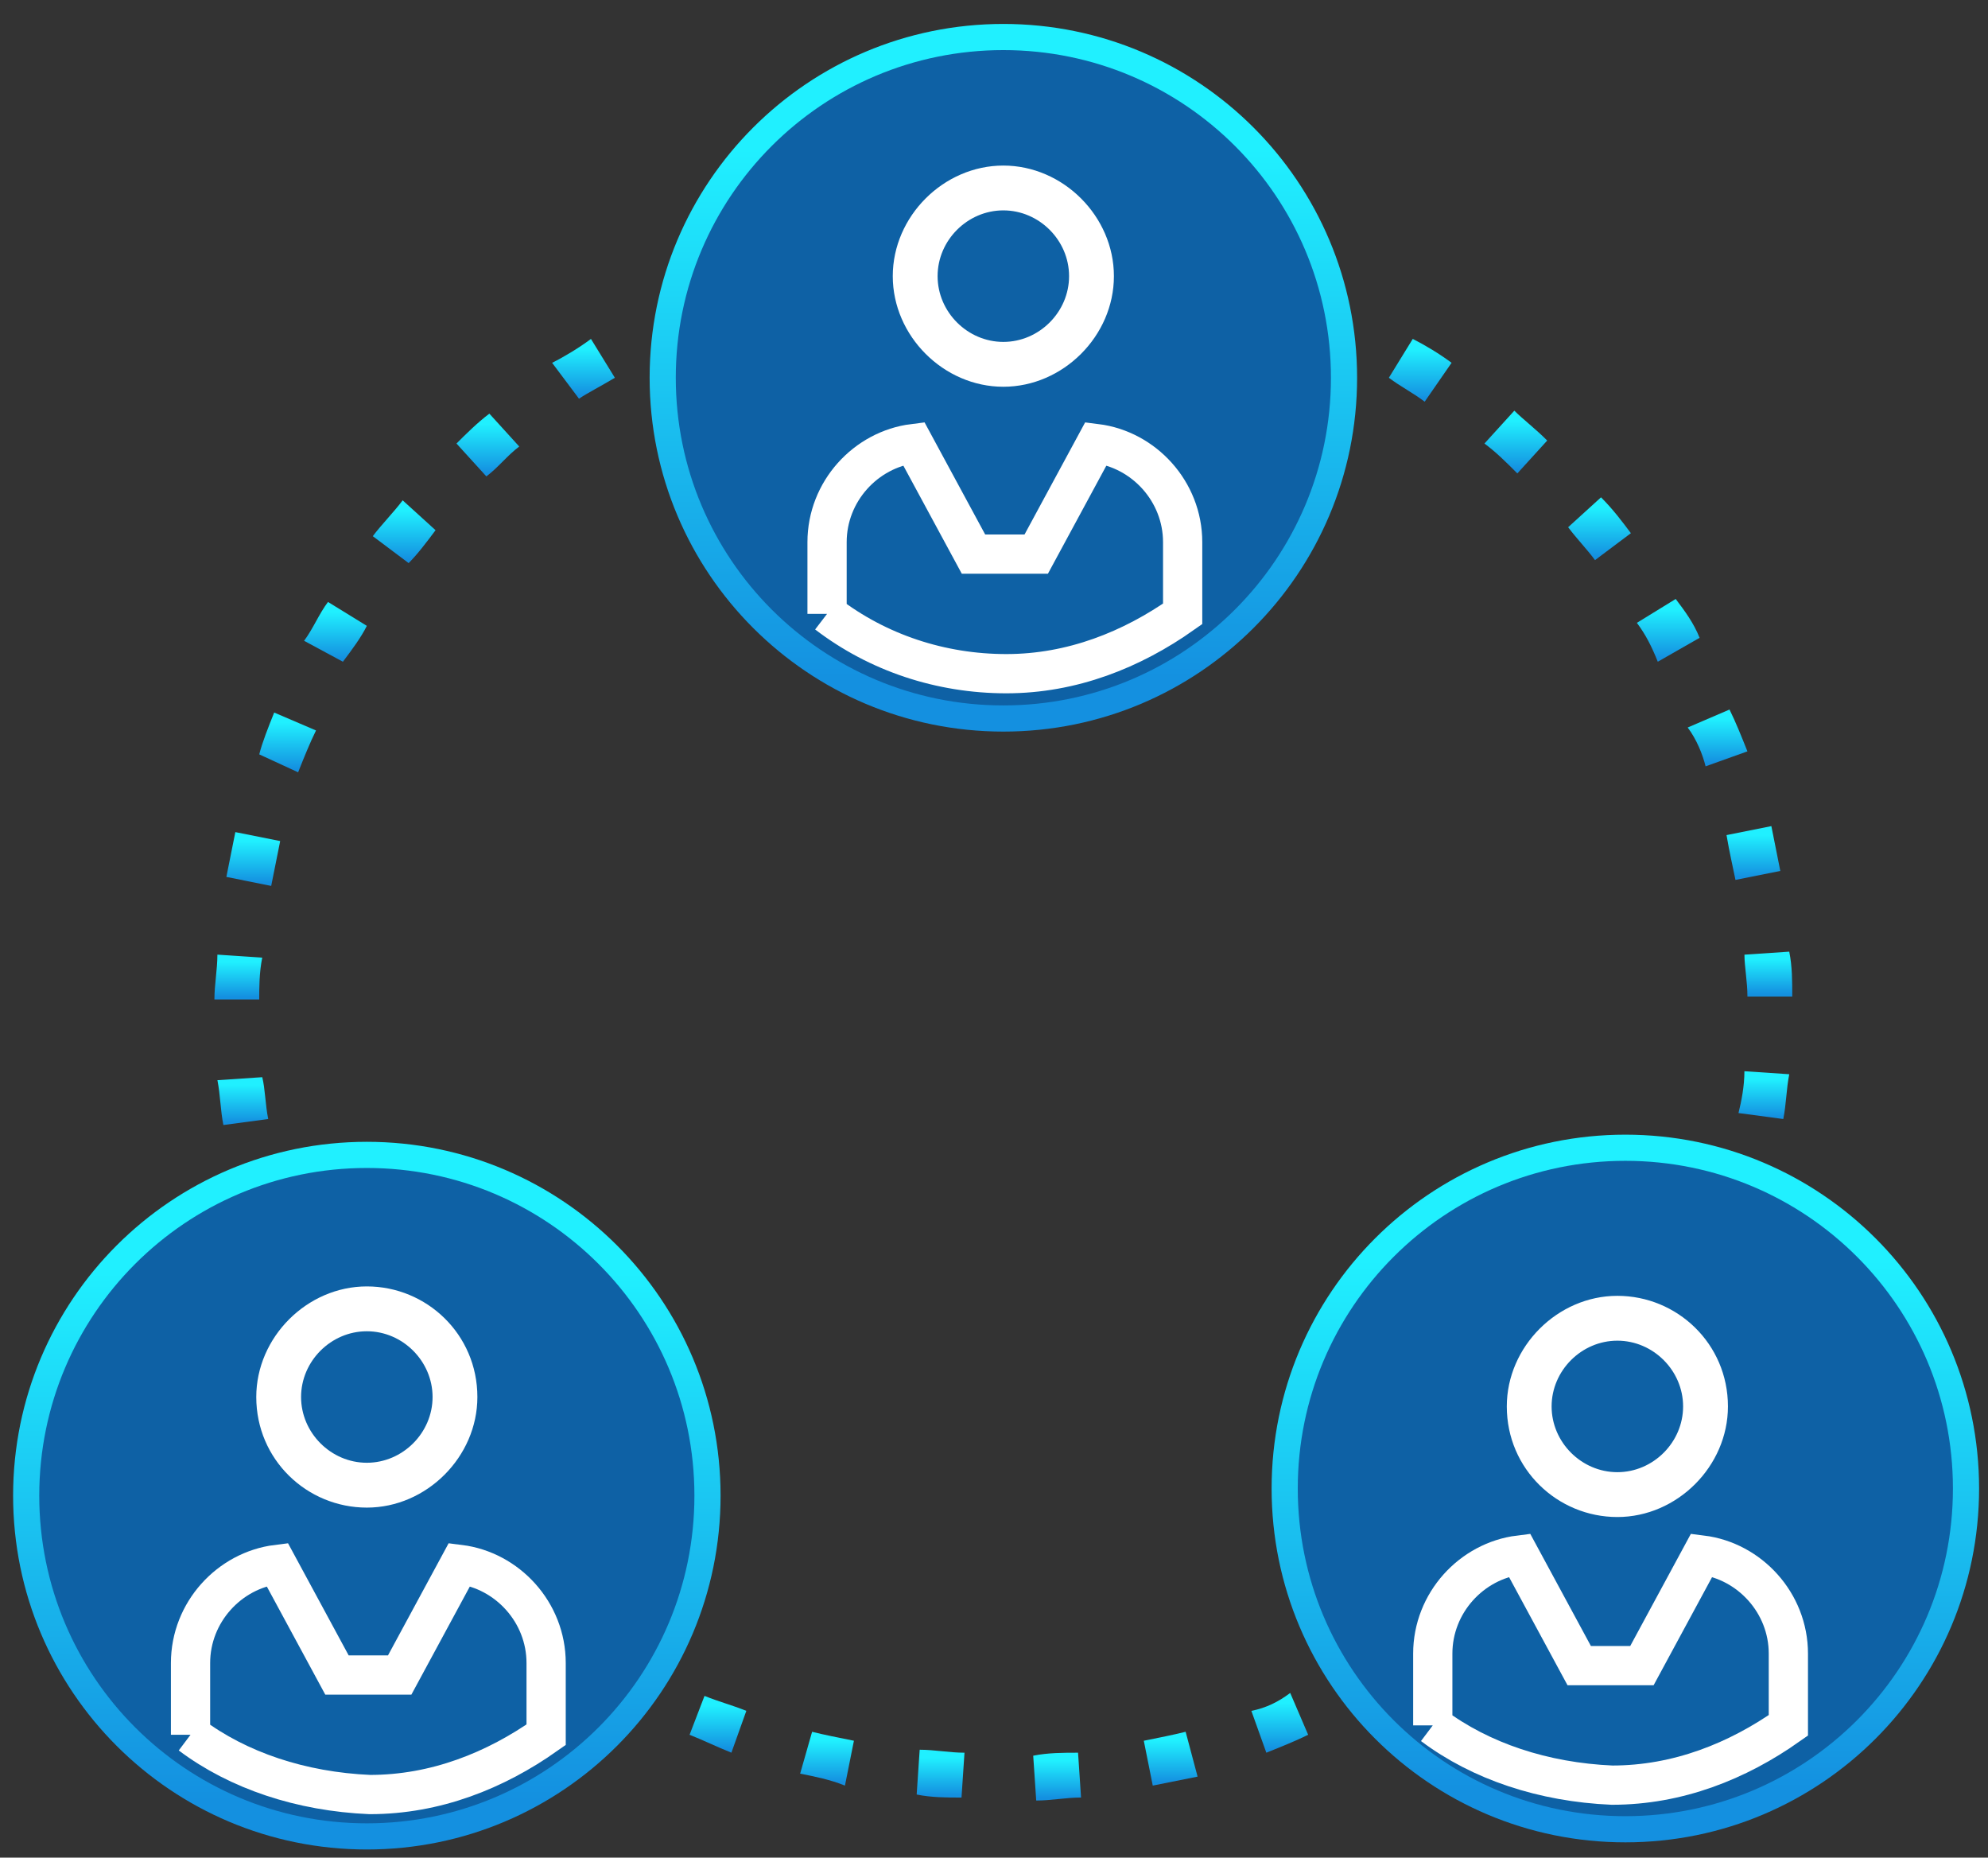 <?xml version="1.0" encoding="UTF-8"?>
<svg width="76px" height="71px" viewBox="0 0 76 71" version="1.1" xmlns="http://www.w3.org/2000/svg" xmlns:xlink="http://www.w3.org/1999/xlink">
    <rect x="0" y="0" width="76" height="71" fill="#333333" stroke="none"/>
    <!-- Generator: Sketch 48.2 (47327) - http://www.bohemiancoding.com/sketch -->
    <title>Page 1</title>
    <desc>Created with Sketch.</desc>
    <defs>
        <linearGradient x1="74.535%" y1="94.454%" x2="74.535%" y2="16.706%" id="linearGradient-1">
            <stop stop-color="#1490E0" offset="0%"></stop>
            <stop stop-color="#20F0FF" offset="100%"></stop>
        </linearGradient>
    </defs>
    <g id="Mobile" stroke="none" stroke-width="1" fill="none" fill-rule="evenodd" transform="translate(-152, -1085)">
        <g id="Background" transform="translate(-448, -1)">
            <g id="Group-39" transform="translate(477, 883)">
                <g id="Group-13">
                    <g id="Group-38" transform="translate(1, 203)">
                        <g id="Page-1" transform="translate(123, 0)">
                            <path d="M11.081,27.919 L9.482,27.234 C9.253,27.805 9.025,28.376 8.911,28.833 L10.397,29.518 C10.624,28.948 10.854,28.376 11.081,27.919" id="Fill-1" fill="url(#linearGradient-1)"></path>
                            <path d="M15.651,20.265 L14.394,19.123 C14.052,19.58 13.595,20.037 13.252,20.493 L14.622,21.522 C14.966,21.179 15.309,20.722 15.651,20.265" id="Fill-3" fill="url(#linearGradient-1)"></path>
                            <path d="M22.506,14.439 L21.592,12.954 C21.134,13.297 20.564,13.639 20.107,13.867 L21.134,15.238 C21.477,15.01 21.934,14.781 22.506,14.439" id="Fill-5" fill="url(#linearGradient-1)"></path>
                            <path d="M7.54,42.999 L9.254,42.771 C9.139,42.2 9.139,41.628 9.026,41.171 L7.312,41.285 C7.425,41.857 7.425,42.427 7.54,42.999" id="Fill-7" fill="url(#linearGradient-1)"></path>
                            <path d="M9.025,36.602 L7.311,36.487 C7.311,37.059 7.197,37.63 7.197,38.201 L8.91,38.201 C8.91,37.744 8.91,37.173 9.025,36.602" id="Fill-9" fill="url(#linearGradient-1)"></path>
                            <path d="M13.024,23.921 L11.539,23.007 C11.195,23.464 10.967,24.035 10.625,24.492 L12.109,25.292 C12.452,24.835 12.796,24.378 13.024,23.921" id="Fill-11" fill="url(#linearGradient-1)"></path>
                            <path d="M18.85,17.066 L17.708,15.81 C17.251,16.152 16.794,16.609 16.451,16.952 L17.593,18.208 C18.05,17.866 18.393,17.409 18.85,17.066" id="Fill-13" fill="url(#linearGradient-1)"></path>
                            <path d="M9.711,32.146 L7.997,31.804 C7.882,32.374 7.769,32.946 7.654,33.517 L9.368,33.86 C9.483,33.288 9.596,32.718 9.711,32.146" id="Fill-15" fill="url(#linearGradient-1)"></path>
                            <path d="M34.044,68.589 C34.616,68.704 35.186,68.704 35.758,68.704 L35.872,66.99 C35.301,66.99 34.729,66.876 34.159,66.876 L34.044,68.589 Z" id="Fill-17" fill="url(#linearGradient-1)"></path>
                            <path d="M46.839,65.391 L47.411,66.99 C47.981,66.762 48.553,66.532 49.01,66.305 L48.324,64.706 C47.868,65.048 47.411,65.276 46.839,65.391" id="Fill-19" fill="url(#linearGradient-1)"></path>
                            <path d="M29.589,67.79 C30.16,67.904 30.731,68.017 31.302,68.247 L31.645,66.533 C31.073,66.418 30.503,66.305 30.046,66.191 L29.589,67.79 Z" id="Fill-21" fill="url(#linearGradient-1)"></path>
                            <path d="M25.362,66.305 C25.933,66.532 26.391,66.762 26.961,66.989 L27.532,65.39 C26.961,65.163 26.504,65.048 25.933,64.819 L25.362,66.305 Z" id="Fill-23" fill="url(#linearGradient-1)"></path>
                            <path d="M42.727,66.533 L43.069,68.247 C43.641,68.132 44.211,68.017 44.783,67.904 L44.326,66.19 C43.868,66.305 43.298,66.418 42.727,66.533" id="Fill-25" fill="url(#linearGradient-1)"></path>
                            <path d="M38.499,67.104 L38.614,68.818 C39.184,68.818 39.756,68.703 40.328,68.703 L40.213,66.99 C39.641,66.99 39.071,66.99 38.499,67.104" id="Fill-27" fill="url(#linearGradient-1)"></path>
                            <path d="M58.149,16.838 C57.692,16.381 57.235,16.038 56.892,15.696 L55.75,16.952 C56.208,17.295 56.55,17.637 57.007,18.094 L58.149,16.838 Z" id="Fill-29" fill="url(#linearGradient-1)"></path>
                            <path d="M54.493,13.867 C54.036,13.525 53.465,13.183 53.009,12.953 L52.095,14.439 C52.552,14.782 53.009,15.009 53.465,15.353 L54.493,13.867 Z" id="Fill-31" fill="url(#linearGradient-1)"></path>
                            <path d="M64.204,29.29 L65.803,28.718 C65.575,28.148 65.346,27.576 65.118,27.119 L63.519,27.806 C63.862,28.261 64.089,28.833 64.204,29.29" id="Fill-33" fill="url(#linearGradient-1)"></path>
                            <path d="M61.348,20.379 C61.005,19.922 60.663,19.465 60.206,19.008 L58.949,20.151 C59.292,20.607 59.634,20.951 59.977,21.408 L61.348,20.379 Z" id="Fill-35" fill="url(#linearGradient-1)"></path>
                            <path d="M63.975,24.378 C63.748,23.806 63.404,23.349 63.061,22.893 L61.577,23.806 C61.919,24.263 62.147,24.72 62.376,25.292 L63.975,24.378 Z" id="Fill-37" fill="url(#linearGradient-1)"></path>
                            <path d="M65.803,38.087 L67.517,38.087 C67.517,37.515 67.517,36.945 67.402,36.373 L65.689,36.488 C65.689,36.945 65.803,37.515 65.803,38.087" id="Fill-39" fill="url(#linearGradient-1)"></path>
                            <path d="M65.461,42.542 L67.174,42.77 C67.289,42.2 67.289,41.628 67.402,41.058 L65.688,40.943 C65.688,41.513 65.575,42.085 65.461,42.542" id="Fill-41" fill="url(#linearGradient-1)"></path>
                            <path d="M65.346,33.631 L67.06,33.289 C66.945,32.717 66.831,32.147 66.718,31.575 L65.004,31.918 C65.119,32.602 65.232,33.06 65.346,33.631" id="Fill-43" fill="url(#linearGradient-1)"></path>
                            <g id="Group-51" transform="translate(24.057, 0.849)">
                                <path d="M13.301,0.566 C6.103,0.566 0.278,6.392 0.278,13.589 C0.278,20.787 6.103,26.613 13.301,26.613 C20.498,26.613 26.324,20.787 26.324,13.589 C26.324,6.392 20.498,0.566 13.301,0.566" id="Path" stroke="url(#linearGradient-1)" fill="#0E61A5"></path>
                                <path d="M21.754,21.015 L21.754,19.873 C21.754,16.903 19.241,14.39 16.271,14.39 L15.814,14.39 L13.528,18.73 L13.186,18.73 L10.902,14.39 L10.445,14.39 C7.475,14.39 4.961,16.903 4.961,19.873 L4.961,21.015 C3.133,18.959 2.104,16.331 2.104,13.476 C2.104,7.193 7.131,2.165 13.415,2.165 C19.698,2.165 24.725,7.193 24.725,13.476 C24.61,16.446 23.583,19.074 21.754,21.015" id="Path"></path>
                                <path d="M6.561,22.614 L6.561,19.873 C6.561,17.93 8.045,16.331 9.873,16.103 L12.159,20.33 L14.557,20.33 L16.843,16.103 C18.669,16.331 20.155,17.93 20.155,19.873 L20.155,22.614 C18.212,23.986 15.928,24.9 13.415,24.9 C10.902,24.9 8.502,24.1 6.561,22.614" id="Path" stroke="#FFFFFF" stroke-width="1.5"></path>
                            </g>
                            <path d="M37.357,13.068 C35.986,13.068 34.844,11.926 34.844,10.555 C34.844,9.183 35.986,8.041 37.357,8.041 C38.728,8.041 39.87,9.183 39.87,10.555 C39.87,11.926 38.728,13.068 37.357,13.068 M37.357,6.328 C35.072,6.328 33.13,8.269 33.13,10.555 C33.13,12.84 35.072,14.782 37.357,14.782 C39.642,14.782 41.584,12.84 41.584,10.555 C41.584,8.269 39.642,6.328 37.357,6.328" id="Fill-52" fill="#FFFFFF"></path>
                            <path d="M13.024,44.141 C5.827,44.141 0.001,49.968 0.001,57.165 C0.001,64.363 5.827,70.189 13.024,70.189 C20.221,70.189 26.047,64.363 26.047,57.165 C26.047,49.968 20.221,44.141 13.024,44.141" id="Path" stroke="url(#linearGradient-1)" fill="#0E61A5"></path>
                            <path d="M21.477,64.705 L21.477,63.563 C21.477,60.593 18.964,58.08 15.994,58.08 L15.537,58.08 L13.252,62.42 L12.794,62.42 L10.51,58.08 L10.053,58.08 C7.083,58.08 4.57,60.593 4.57,63.563 L4.57,64.705 C2.742,62.649 1.714,60.021 1.714,57.165 C1.714,50.882 6.741,45.855 13.024,45.855 C19.307,45.855 24.333,50.882 24.333,57.165 C24.333,60.136 23.191,62.764 21.477,64.705" id="Fill-54"></path>
                            <path d="M6.284,66.304 L6.284,63.563 C6.284,61.62 7.768,60.021 9.596,59.793 L11.882,64.02 L14.28,64.02 L16.566,59.793 C18.393,60.021 19.878,61.62 19.878,63.563 L19.878,66.304 C17.935,67.675 15.652,68.589 13.138,68.589 C10.51,68.475 8.11,67.675 6.284,66.304" id="Path" stroke="#FFFFFF" stroke-width="1.5"></path>
                            <path d="M13.024,55.908 C11.652,55.908 10.51,54.766 10.51,53.395 C10.51,52.024 11.652,50.882 13.024,50.882 C14.395,50.882 15.537,52.024 15.537,53.395 C15.537,54.766 14.395,55.908 13.024,55.908 M13.024,49.168 C10.738,49.168 8.797,51.11 8.797,53.395 C8.797,55.794 10.738,57.622 13.024,57.622 C15.309,57.622 17.25,55.681 17.25,53.395 C17.25,50.997 15.309,49.168 13.024,49.168" id="Fill-56" fill="#FFFFFF"></path>
                            <path d="M61.136,43.868 C53.939,43.868 48.113,49.695 48.113,56.892 C48.113,64.09 53.939,69.916 61.136,69.916 C68.333,69.916 74.159,64.09 74.159,56.892 C74.159,49.695 68.333,43.868 61.136,43.868" id="Path" stroke="url(#linearGradient-1)" fill="#0E61A5"></path>
                            <path d="M53.774,65.945 L53.774,63.204 C53.774,61.261 55.258,59.662 57.086,59.434 L59.372,63.661 L61.77,63.661 L64.056,59.434 C65.883,59.662 67.368,61.261 67.368,63.204 L67.368,65.945 C65.425,67.316 63.142,68.23 60.628,68.23 C58,68.116 55.6,67.316 53.774,65.945" id="Path" stroke="#FFFFFF" stroke-width="1.5"></path>
                            <path d="M60.831,56.268 C59.459,56.268 58.317,55.126 58.317,53.755 C58.317,52.384 59.459,51.242 60.831,51.242 C62.202,51.242 63.344,52.384 63.344,53.755 C63.344,55.126 62.202,56.268 60.831,56.268 M60.831,49.528 C58.545,49.528 56.604,51.47 56.604,53.755 C56.604,56.154 58.545,57.982 60.831,57.982 C63.116,57.982 65.058,56.041 65.058,53.755 C65.058,51.357 63.116,49.528 60.831,49.528" id="Fill-56" fill="#FFFFFF"></path>
                        </g>
                    </g>
                </g>
            </g>
        </g>
    </g>
</svg>